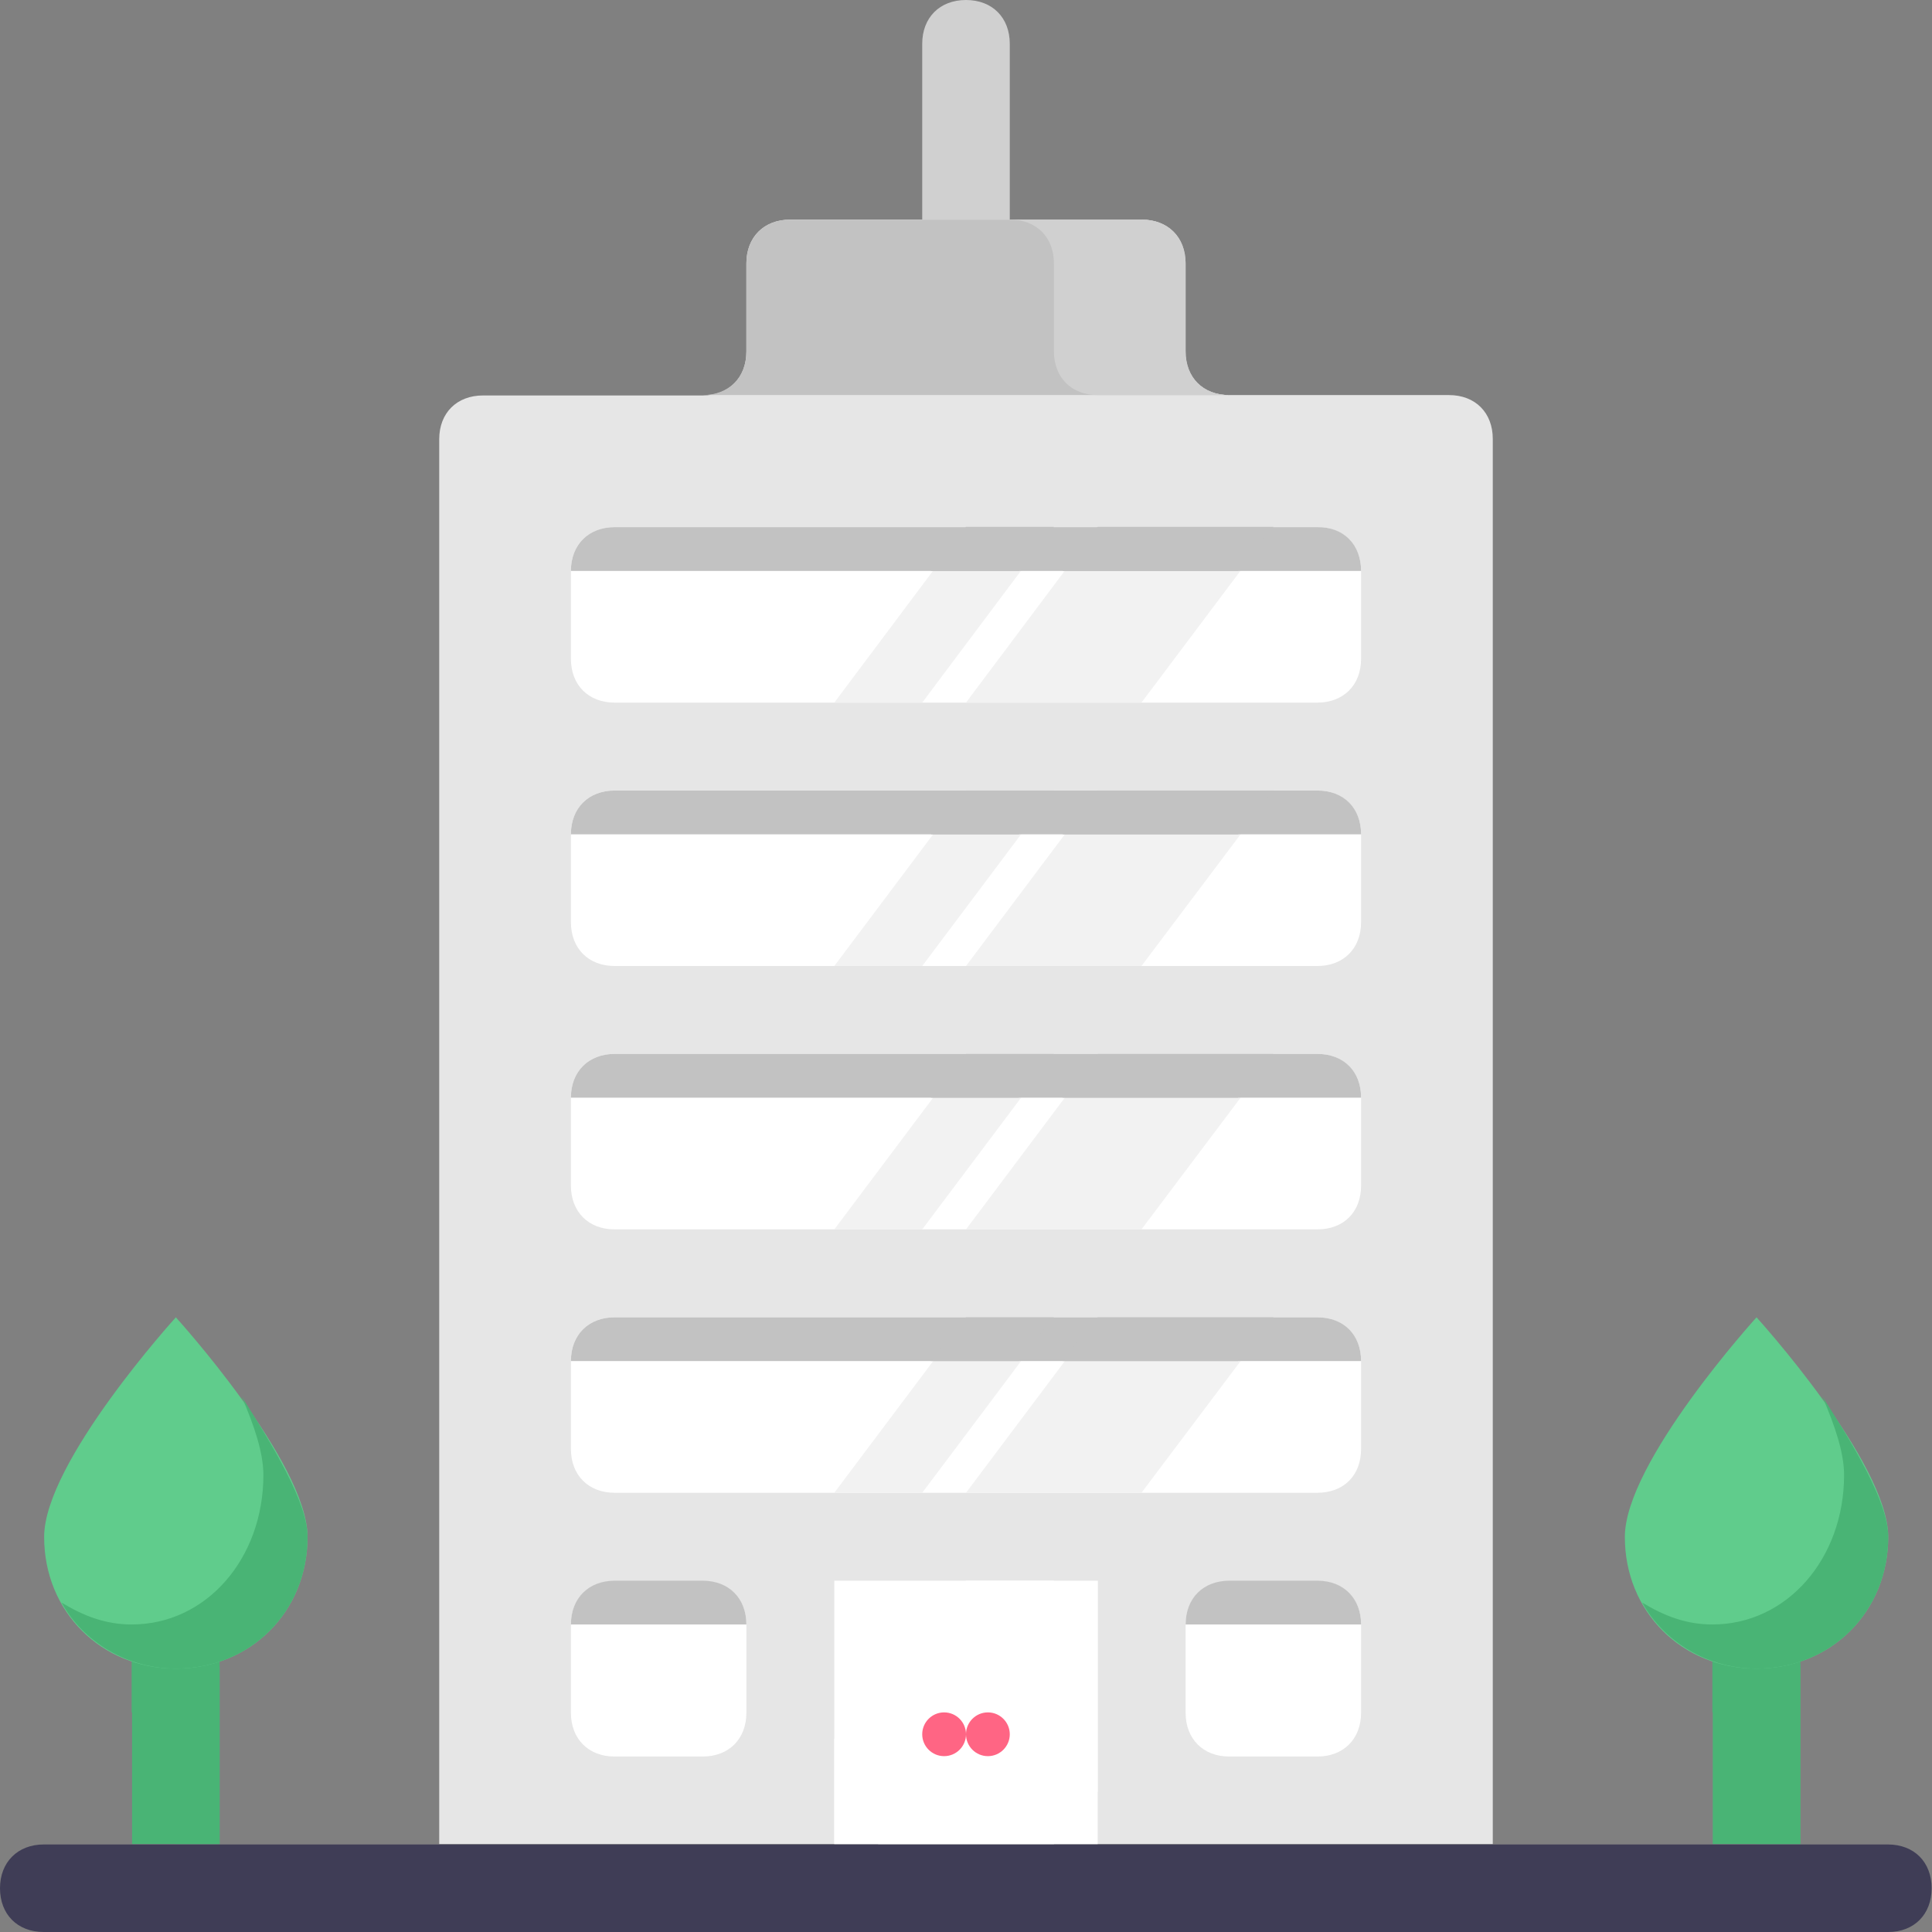 <?xml version="1.0" encoding="UTF-8"?> <svg xmlns="http://www.w3.org/2000/svg" width="100" height="100" viewBox="0 0 100 100" fill="none"><rect x="0" y="0" width="100" height="100" fill="#808080" stroke="none"/><g clip-path="url(#clip0)"><path d="M11.367 95.449V86.367C11.367 85 10.449 84.102 9.102 84.102C7.754 84.102 6.836 85.019 6.836 86.367V95.449H11.367Z" fill="#49B475"></path><path d="M93.184 95.449V86.367C93.184 85 92.266 84.102 90.918 84.102C89.57 84.102 88.652 85.019 88.652 86.367V95.449H93.184Z" fill="#49B475"></path><path d="M88.633 84.082V88.633H90.918V95.449H93.184V88.633V84.082H88.633Z" fill="#49B475"></path><path d="M6.816 84.082V88.633H9.082V95.449H11.367V88.633V84.082H6.816Z" fill="#49B475"></path><path d="M50 13.633C48.633 13.633 47.734 12.715 47.734 11.367V2.266C47.734 0.918 48.633 0 50 0C51.367 0 52.266 0.918 52.266 2.266V11.348C52.266 12.734 51.367 13.633 50 13.633Z" fill="#D0D0D0"></path><path d="M22.734 95.449V22.734C22.734 21.367 23.652 20.469 25 20.469H36.367C37.734 20.469 38.633 19.551 38.633 18.203V13.633C38.633 12.266 39.551 11.367 40.898 11.367H59.082C60.449 11.367 61.348 12.285 61.348 13.633V18.184C61.348 19.551 62.266 20.449 63.613 20.449H75C76.367 20.449 77.266 21.367 77.266 22.715V95.449H22.734Z" fill="#E6E6E6"></path><path d="M68.184 36.367H31.816C30.449 36.367 29.551 35.449 29.551 34.102V29.551C29.551 28.184 30.469 27.285 31.816 27.285H68.184C69.551 27.285 70.449 28.203 70.449 29.551V34.102C70.449 35.449 69.551 36.367 68.184 36.367Z" fill="white"></path><path d="M47.734 36.367H43.184L50 27.266H54.551L47.734 36.367Z" fill="#F2F2F2"></path><path d="M59.082 36.367H50L56.816 27.266H65.918L59.082 36.367Z" fill="#F2F2F2"></path><path d="M68.184 50H31.816C30.449 50 29.551 49.082 29.551 47.734V43.184C29.551 41.816 30.469 40.918 31.816 40.918H68.184C69.551 40.918 70.449 41.836 70.449 43.184V47.734C70.449 49.082 69.551 50 68.184 50Z" fill="white"></path><path d="M47.734 50H43.184L50 40.918H54.551L47.734 50Z" fill="#F2F2F2"></path><path d="M59.082 50H50L56.816 40.918H65.918L59.082 50Z" fill="#F2F2F2"></path><path d="M68.184 63.633H31.816C30.449 63.633 29.551 62.715 29.551 61.367V56.816C29.551 55.449 30.469 54.551 31.816 54.551H68.184C69.551 54.551 70.449 55.469 70.449 56.816V61.367C70.449 62.734 69.551 63.633 68.184 63.633Z" fill="white"></path><path d="M47.734 63.633H43.184L50 54.551H54.551L47.734 63.633Z" fill="#F2F2F2"></path><path d="M59.082 63.633H50L56.816 54.551H65.918L59.082 63.633Z" fill="#F2F2F2"></path><path d="M68.184 77.266H31.816C30.449 77.266 29.551 76.348 29.551 75V70.449C29.551 69.082 30.469 68.184 31.816 68.184H68.184C69.551 68.184 70.449 69.102 70.449 70.449V75C70.449 76.367 69.551 77.266 68.184 77.266Z" fill="white"></path><path d="M47.734 77.266H43.184L50 68.184H54.551L47.734 77.266Z" fill="#F2F2F2"></path><path d="M59.082 77.266H50L56.816 68.184H65.918L59.082 77.266Z" fill="#F2F2F2"></path><path d="M97.734 100H2.266C0.898 100 0 99.082 0 97.734C0 96.387 0.918 95.469 2.266 95.469H97.715C99.082 95.469 99.981 96.387 99.981 97.734C99.981 99.082 99.082 100 97.734 100Z" fill="#3F3D56"></path><path d="M97.734 79.551C97.734 83.418 94.785 86.367 90.918 86.367C87.051 86.367 84.102 83.418 84.102 79.551C84.102 75.684 90.918 68.184 90.918 68.184C90.918 68.184 97.734 75.684 97.734 79.551Z" fill="#60CC8C"></path><path d="M94.316 72.266C95 73.848 95.449 75.215 95.449 76.348C95.449 80.664 92.5 84.082 88.633 84.082C87.266 84.082 86.133 83.633 85 82.949C86.133 85 88.418 86.367 90.918 86.367C94.785 86.367 97.734 83.418 97.734 79.551C97.734 77.734 95.918 74.766 94.316 72.266Z" fill="#49B475"></path><path d="M15.918 79.551C15.918 83.418 12.969 86.367 9.102 86.367C5.234 86.367 2.285 83.418 2.285 79.551C2.285 75.684 9.102 68.184 9.102 68.184C9.102 68.184 15.918 75.684 15.918 79.551Z" fill="#60CC8C"></path><path d="M56.816 81.816H43.184V95.449H56.816V81.816Z" fill="white"></path><path d="M68.184 90.918H63.633C62.266 90.918 61.367 90 61.367 88.652V84.102C61.367 82.734 62.285 81.836 63.633 81.836H68.184C69.551 81.836 70.449 82.754 70.449 84.102V88.652C70.449 90 69.551 90.918 68.184 90.918Z" fill="white"></path><path d="M36.367 90.918H31.816C30.449 90.918 29.551 90 29.551 88.652V84.102C29.551 82.734 30.469 81.836 31.816 81.836H36.367C37.734 81.836 38.633 82.754 38.633 84.102V88.652C38.633 90 37.734 90.918 36.367 90.918Z" fill="white"></path><path d="M12.5 72.266C13.184 73.848 13.633 75.215 13.633 76.348C13.633 80.664 10.684 84.082 6.816 84.082C5.449 84.082 4.316 83.633 3.184 82.949C4.316 85 6.602 86.367 9.102 86.367C12.969 86.367 15.918 83.418 15.918 79.551C15.918 77.734 14.082 74.766 12.5 72.266Z" fill="#49B475"></path><path d="M59.082 11.367H40.898C39.531 11.367 38.633 12.285 38.633 13.633V18.184C38.633 19.551 37.715 20.449 36.367 20.449H63.633C62.266 20.449 61.367 19.531 61.367 18.184V13.633C61.367 12.266 60.449 11.367 59.082 11.367Z" fill="#C2C2C2"></path><path d="M61.367 18.184V13.633C61.367 12.266 60.449 11.367 59.102 11.367H52.285C53.652 11.367 54.551 12.285 54.551 13.633V18.184C54.551 19.551 55.469 20.449 56.816 20.449H63.633C62.266 20.449 61.367 19.551 61.367 18.184Z" fill="#D0D0D0"></path><path d="M70.449 29.551H29.551C29.551 28.184 30.469 27.285 31.816 27.285H68.184C69.551 27.266 70.449 28.184 70.449 29.551Z" fill="#C2C2C2"></path><path d="M52.734 29.551L54.551 27.266H50L48.184 29.551H52.734Z" fill="#C2C2C2"></path><path d="M64.082 29.551L65.918 27.266H56.816L55 29.551H64.082Z" fill="#C2C2C2"></path><path d="M70.449 43.184H29.551C29.551 41.816 30.469 40.918 31.816 40.918H68.184C69.551 40.918 70.449 41.816 70.449 43.184Z" fill="#C2C2C2"></path><path d="M52.734 43.184L54.551 40.918H50L48.184 43.184H52.734Z" fill="#C2C2C2"></path><path d="M64.082 43.184L65.918 40.918H56.816L55 43.184H64.082Z" fill="#C2C2C2"></path><path d="M70.449 56.816H29.551C29.551 55.449 30.469 54.551 31.816 54.551H68.184C69.551 54.551 70.449 55.449 70.449 56.816Z" fill="#C2C2C2"></path><path d="M52.734 56.816L54.551 54.551H50L48.184 56.816H52.734Z" fill="#C2C2C2"></path><path d="M64.082 56.816L65.918 54.551H56.816L55 56.816H64.082Z" fill="#C2C2C2"></path><path d="M70.449 70.449H29.551C29.551 69.082 30.469 68.184 31.816 68.184H68.184C69.551 68.184 70.449 69.082 70.449 70.449Z" fill="#C2C2C2"></path><path d="M70.449 84.082H61.367C61.367 82.715 62.285 81.816 63.633 81.816H68.184C69.551 81.816 70.449 82.734 70.449 84.082Z" fill="#C2C2C2"></path><path d="M38.633 84.082H29.551C29.551 82.715 30.469 81.816 31.816 81.816H36.367C37.734 81.816 38.633 82.734 38.633 84.082Z" fill="#C2C2C2"></path><path d="M52.734 70.449L54.551 68.184H50L48.184 70.449H52.734Z" fill="#C2C2C2"></path><path d="M64.082 70.449L65.918 68.184H56.816L55 70.449H64.082Z" fill="#C2C2C2"></path><path d="M50 81.816L43.184 90V95.449L54.551 81.816H50Z" fill="white"></path><path d="M56.816 81.816L45.449 95.449H54.551L56.816 92.734V81.816Z" fill="white"></path><path d="M51.133 90.898C51.758 90.898 52.266 90.391 52.266 89.766C52.266 89.14 51.758 88.633 51.133 88.633C50.507 88.633 50 89.14 50 89.766C50 90.391 50.507 90.898 51.133 90.898Z" fill="#FF6584"></path><path d="M48.867 90.898C49.493 90.898 50 90.391 50 89.766C50 89.14 49.493 88.633 48.867 88.633C48.242 88.633 47.734 89.14 47.734 89.766C47.734 90.391 48.242 90.898 48.867 90.898Z" fill="#FF6584"></path></g><defs><clipPath id="clip0"><rect width="100" height="100" fill="white"></rect></clipPath></defs></svg> 